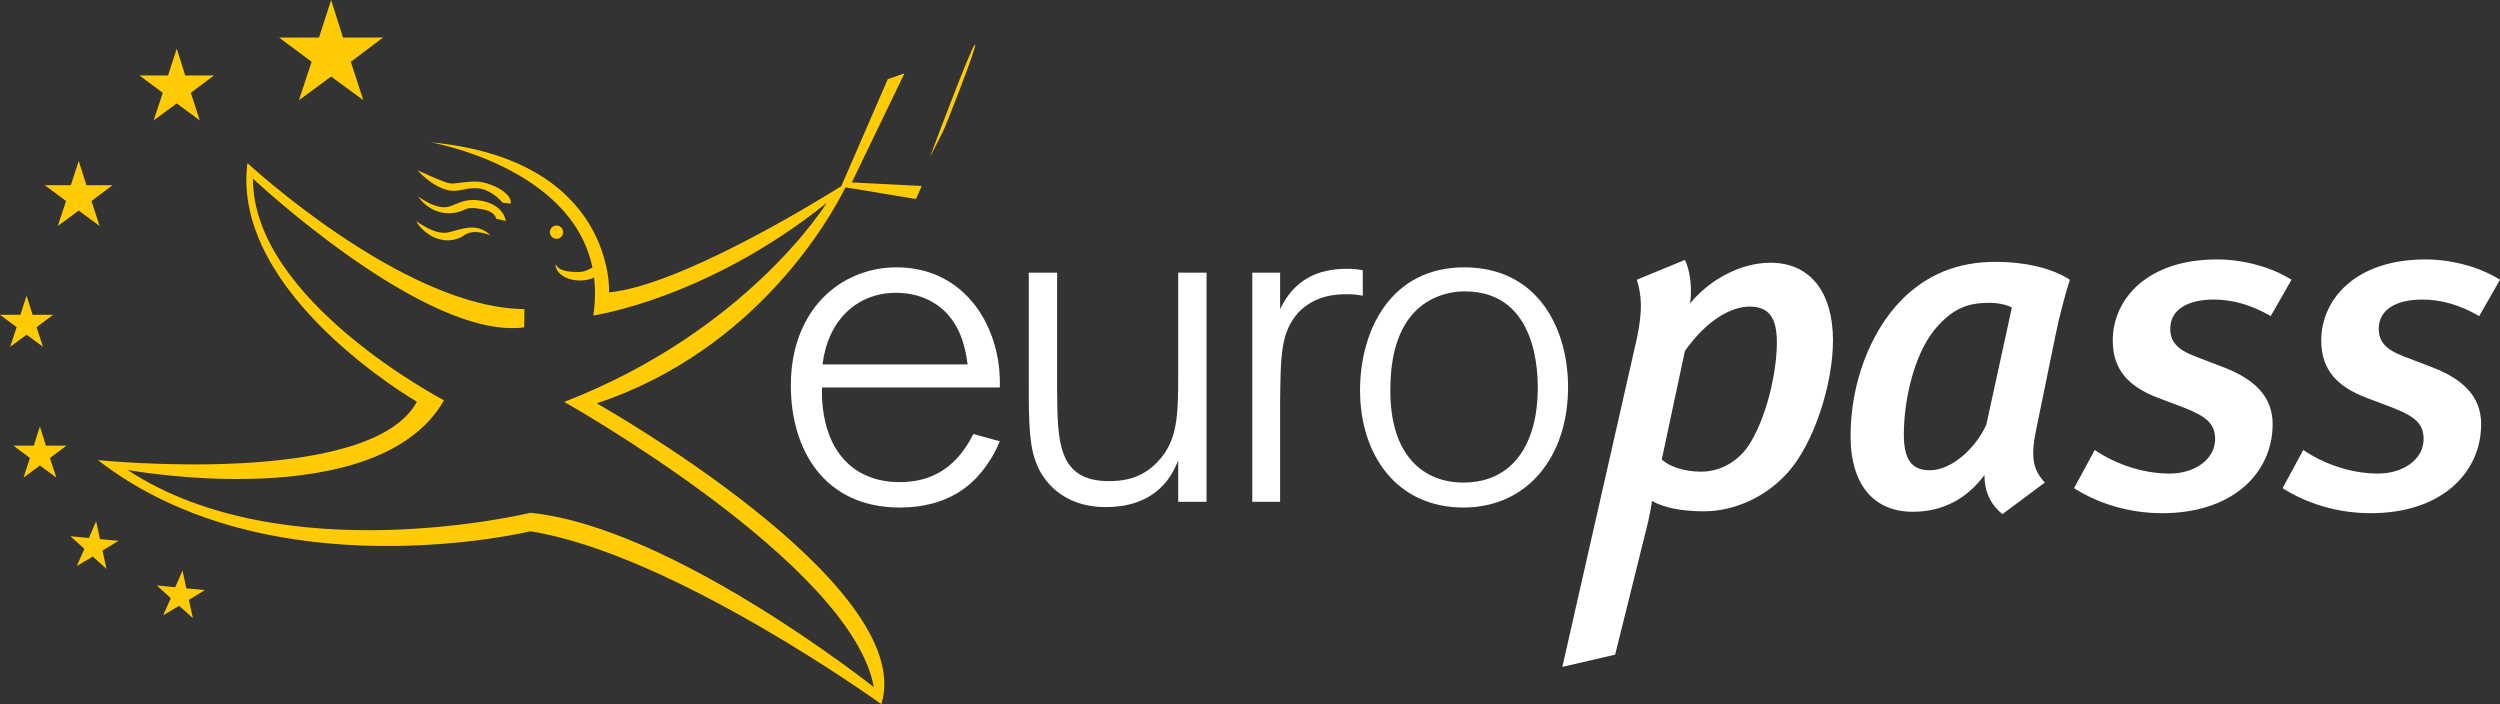 <?xml version="1.0" encoding="utf-8"?>
<!-- Generator: Adobe Illustrator 16.0.0, SVG Export Plug-In . SVG Version: 6.00 Build 0)  -->
<!DOCTYPE svg PUBLIC "-//W3C//DTD SVG 1.1//EN" "http://www.w3.org/Graphics/SVG/1.1/DTD/svg11.dtd">
<svg version="1.1" id="Layer_1" xmlns="http://www.w3.org/2000/svg" xmlns:xlink="http://www.w3.org/1999/xlink" x="0px" y="0px"
	 width="739.113px" height="208.194px" viewBox="0 0 739.113 208.194" enable-background="new 0 0 739.113 208.194"
	 xml:space="preserve">
<rect x="0" y="0" width="739.113" height="208.194" fill="#333333" stroke="none"/>
<path fill="#FFFFFF" d="M528.544,139.722c-6.557,7.26-15.769,11.44-24.836,11.44c-6.273,0-11.699-0.972-15.328-3.067
	c0,0.701-0.694,4.184-1.11,6.137l-9.755,39.303l-15.615,3.629l22.017-97.035c1.813-8.504,1.392-12.964,0-17.429l14.222-5.855
	c1.399,2.794,2.233,7.948,1.536,12.828c6.131-7.39,15.341-11.993,23.697-11.993c11.996,0,18.541,8.922,18.541,23.012
	C541.912,113.236,536.487,130.81,528.544,139.722z M517.237,90.644c-5.564,0-12.818,4.189-19.1,13.11l-6.838,32.074
	c2.24,2.233,6.987,3.617,11.577,3.617c6.287,0,11.165-3.479,13.943-7.523c5.304-7.814,8.507-21.753,8.507-30.669
	C525.327,93.861,522.952,90.644,517.237,90.644"/>
<path fill="#FFFFFF" d="M607.755,98.873l-5.721,27.895c-1.806,8.494-0.961,12.133,2.52,15.895l-12.557,9.34
	c-3.751-3.072-5.304-6.971-5.304-11.57c-5.012,6.825-12.13,10.871-21.191,10.871c-11.021,0-18.389-7.394-18.389-22.448
	c0-15.618,5.848-30.672,14.904-40.021c7.529-7.666,16.716-11.426,28.023-11.426c8.081,0,16.33,1.667,21.899,5.293
	C610.677,86.603,608.735,93.861,607.755,98.873z M588.246,89.527c-6.281,0-10.743,1.407-16.188,7.815
	c-6.265,7.54-9.201,21.189-9.201,31.093c0,7.67,2.506,10.596,7.662,10.596c6.429,0,13.535-6.41,16.736-13.516l7.542-34.581
	C593.394,90.092,590.594,89.527,588.246,89.527"/>
<path fill="#FFFFFF" d="M671.338,93.444c-5.856-3.352-11.305-4.884-16.869-4.884c-7.384,0-12.843,2.792-12.843,8.639
	c0,3.772,1.972,6.141,7.539,8.231l8.352,3.204c8.662,3.346,14.379,8.363,14.379,16.736c0,14.496-11.862,26.354-32.643,26.354
	c-9.76,0-18.816-2.795-26.067-7.393l6.12-11.299c5.882,4.053,14.094,6.98,22.053,6.98c7.676,0,13.533-4.324,13.533-10.182
	c0-4.461-2.523-6.691-8.938-9.203l-8.082-3.067c-8.379-3.212-13.243-8.081-13.243-16.869c0-12.267,10.182-23.989,30.798-23.989
	c8.379,0,16.469,2.508,22.051,5.998L671.338,93.444z"/>
<path fill="#FFFFFF" d="M732.965,93.444c-5.845-3.352-11.271-4.884-16.86-4.884c-7.376,0-12.838,2.792-12.838,8.639
	c0,3.772,1.979,6.141,7.551,8.231l8.365,3.204c8.643,3.346,14.357,8.363,14.357,16.736c0,14.496-11.846,26.354-32.621,26.354
	c-9.778,0-18.83-2.795-26.089-7.393l6.131-11.299c5.865,4.053,14.088,6.98,22.045,6.98c7.665,0,13.521-4.324,13.521-10.182
	c0-4.461-2.508-6.691-8.929-9.203l-8.075-3.067c-8.382-3.212-13.252-8.081-13.252-16.869c0-12.267,10.174-23.989,30.807-23.989
	c8.379,0,16.463,2.508,22.036,5.998L732.965,93.444z"/>
<path fill="#FFFFFF" d="M295.586,130.455c-0.995,2.411-2.839,6.248-6.388,10.229c-2,2.14-8.525,9.365-23.16,9.365
	c-22.423,0-32.232-17.183-32.232-36.071c0-22.435,14.773-34.938,31.246-34.938c20.463,0,31.109,17.893,30.534,35.507h-52.552
	c-0.133,3.551,0.143,8.801,2.123,14.068c5.403,13.914,18.044,13.914,20.881,13.914c7.389,0,15.924-2.554,21.735-14.211
	L295.586,130.455 M286.067,107.732c-0.717-5.969-2.55-11.788-7.105-16.049c-2.834-2.559-7.388-5.112-14.058-5.112
	c-11.641,0-20.17,8.234-21.728,21.161H286.067"/>
<path fill="#FFFFFF" d="M356.705,148.351h-8.374v-12.21c-0.577,1.42-1.563,3.689-3.408,6.104
	c-5.245,6.534-12.651,7.673-18.053,7.673c-13.063,0-18.597-8.239-20.297-12.507c-2.278-5.251-2.42-12.212-2.42-23.572V80.605h8.379
	v35.078c0.147,14.771,0.147,26.562,15.353,26.562c3.812,0,9.507-0.566,14.332-5.685c5.954-6.25,6.114-13.492,6.114-26.131V80.605
	h8.374V148.351"/>
<path fill="#FFFFFF" d="M378.46,148.351h-8.223V80.605h8.223v10.792c4.271-8.948,11.369-11.925,19.756-11.925
	c1.989,0,2.976,0.138,4.687,0.421v7.523c-2.562-0.422-2.848-0.422-5.104-0.422c-2.28,0-8.956,0.147-13.938,5.396
	c-5.245,5.829-5.245,12.786-5.401,26.706V148.351"/>
<path fill="#FFFFFF" d="M432.64,150.048c-19.747,0-30.549-15.615-30.549-34.648c0-17.609,8.955-36.361,30.821-36.361
	c21.458,0,30.543,17.614,30.679,35.078C463.719,134.716,451.801,150.048,432.64,150.048 M433.065,86.147
	c-5.982,0-11.791,2.416-15.636,6.953c-5.826,6.824-6.384,16.9-6.384,22.445c0,19.313,9.932,27.119,21.594,27.119
	c14.899,0,21.861-11.784,21.998-27.542C454.638,111.28,454.926,86.147,433.065,86.147"/>
<g>
	<polyline fill="#FFCB05" points="25.551,54.763 33.257,54.763 27.051,59.423 29.448,66.814 23.275,62.254 17.085,66.814 
		19.519,59.423 13.255,54.763 20.944,54.763 23.275,47.56 25.551,54.763 	"/>
	<polyline fill="#FFCB05" points="54.766,22.314 63.259,22.314 56.407,27.445 59.063,35.589 52.251,30.569 45.434,35.589 
		48.126,27.445 41.23,22.314 49.689,22.314 52.251,14.379 54.766,22.314 	"/>
	<polyline fill="#FFCB05" points="101.407,11.09 113.271,11.09 103.708,18.265 107.414,29.634 97.891,22.629 88.378,29.634 
		92.126,18.265 82.488,11.09 94.315,11.09 97.891,0 101.407,11.09 	"/>
	<polyline fill="#FFCB05" points="13.591,131.751 19.647,131.751 14.766,135.405 16.652,141.203 11.802,137.632 6.945,141.203 
		8.862,135.405 3.95,131.751 9.984,131.751 11.802,126.103 13.591,131.751 	"/>
	<polyline fill="#FFCB05" points="9.638,93.076 15.699,93.076 10.815,96.73 12.71,102.528 7.859,98.957 3.012,102.528 4.92,96.73 
		0,93.076 6.028,93.076 7.859,87.422 9.638,93.076 	"/>
	<polyline fill="#FFCB05" points="29.551,159.369 35.024,159.903 30.293,162.784 31.49,168.195 27.412,164.539 22.706,167.348 
		24.95,162.273 20.819,158.531 26.271,159.058 28.429,154.107 29.551,159.369 	"/>
	<polyline fill="#FFCB05" points="55.085,173.936 60.558,174.463 55.835,177.35 57.035,182.758 52.957,179.104 48.248,181.912 
		50.49,176.836 46.356,173.09 51.807,173.615 53.963,168.668 55.085,173.936 	"/>
	<g>
		<path fill="#FFCB05" d="M267.397,21.693l-4.929,1.705l-13.756,31.656c-9.249,5.777-48.126,29.4-68.629,31.388
			c0,0,1.886-39.219-52.846-44.382c0,0,41.729,7.158,47.912,37.015c-1.109,0.657-2.433,1.314-3.839,1.326
			c-3.353,0.037-6.18-0.298-7.049-2.334c-0.002,0.042-0.006,0.081-0.009,0.127c0.021,2.664,3.317,4.786,7.352,4.735
			c1.496-0.01,2.882-0.33,4.033-0.852c0.415,3.447,0.372,7.174-0.235,11.203c0,0,33.543-4.862,69.009-33.289
			c0,0-23.223,37.768-77.613,58.837c0,0,84.926,47.668,91.542,84.325c0,0-59.719-47.43-101.55-51.54
			c0,0-72.938,17.731-119.066-12.671c0,0,74.009,13.622,93.549-20.593c0,0-56.626-29.514-56.483-65.531
			c0,0,51.01,47.876,80.187,43.968l0.076-5.406c-35.656-0.275-81.909-43.165-81.909-43.165c-4.947,38.726,50.106,70.56,50.106,70.56
			c-13.792,25.514-94.305,17.25-94.305,17.25c51.066,39.637,127.86,21.049,127.86,21.049
			c42.248,6.725,103.763,51.122,103.763,51.122c10.988-35.498-84.139-88.936-84.139-88.936
			c47.587-15.893,69.348-55.426,73.533-63.872l20.838,3.45l1.696-3.855l-20.662-1.053L267.397,21.693z"/>
		<path fill="#FFCB05" d="M288.185,13.215c-1.279,1.3-11.693,29.021-13.121,32.875c-0.117,0.29-0.177,0.448-0.177,0.448l3.805-7.431
			C279.624,37.34,289.572,11.832,288.185,13.215z"/>
		<path fill="#FFCB05" d="M142.555,53.867c-3.682-0.667-7.812,0.677-9.691,0.334c-1.88-0.342-9.405-3.853-9.405-3.853
			s4.08,4.846,9.187,5.923c3.25,0.694,5.73-1.238,9.549-0.449c3.813,0.791,6.377,4.099,6.377,4.099l2.391,0.298
			C151.599,57.463,146.23,54.543,142.555,53.867z"/>
		<path fill="#FFCB05" d="M149.547,65.328c0,0-0.486-4.534-6.75-5.876c-4.357-0.939-6.438,0.315-8.191,0.935
			c-1.757,0.608-3.978,2.489-10.964-2.259c0,0,3.448,5.509,10.106,4.867c4.177-0.408,3.139-2.179,8.601-1.182
			c4.404,0.799,4.287,2.837,4.287,2.837L149.547,65.328z"/>
		<path fill="#FFCB05" d="M127.238,69.58c3.427,2.085,7.38,1.854,10.026-0.046c2.986-2.13,7.785,0.085,7.785,0.085
			c-4.075-4.049-8.546-1.83-12.53-0.914c-3.987,0.914-9.395-3.325-9.395-3.325S123.813,67.487,127.238,69.58z"/>
		<path fill="#FFCB05" d="M166.453,69.072c0.244-1.06-0.418-2.11-1.467-2.352c-1.073-0.247-2.127,0.414-2.366,1.48
			c-0.246,1.051,0.426,2.112,1.491,2.347C165.158,70.796,166.21,70.138,166.453,69.072z"/>
	</g>
</g>
</svg>
